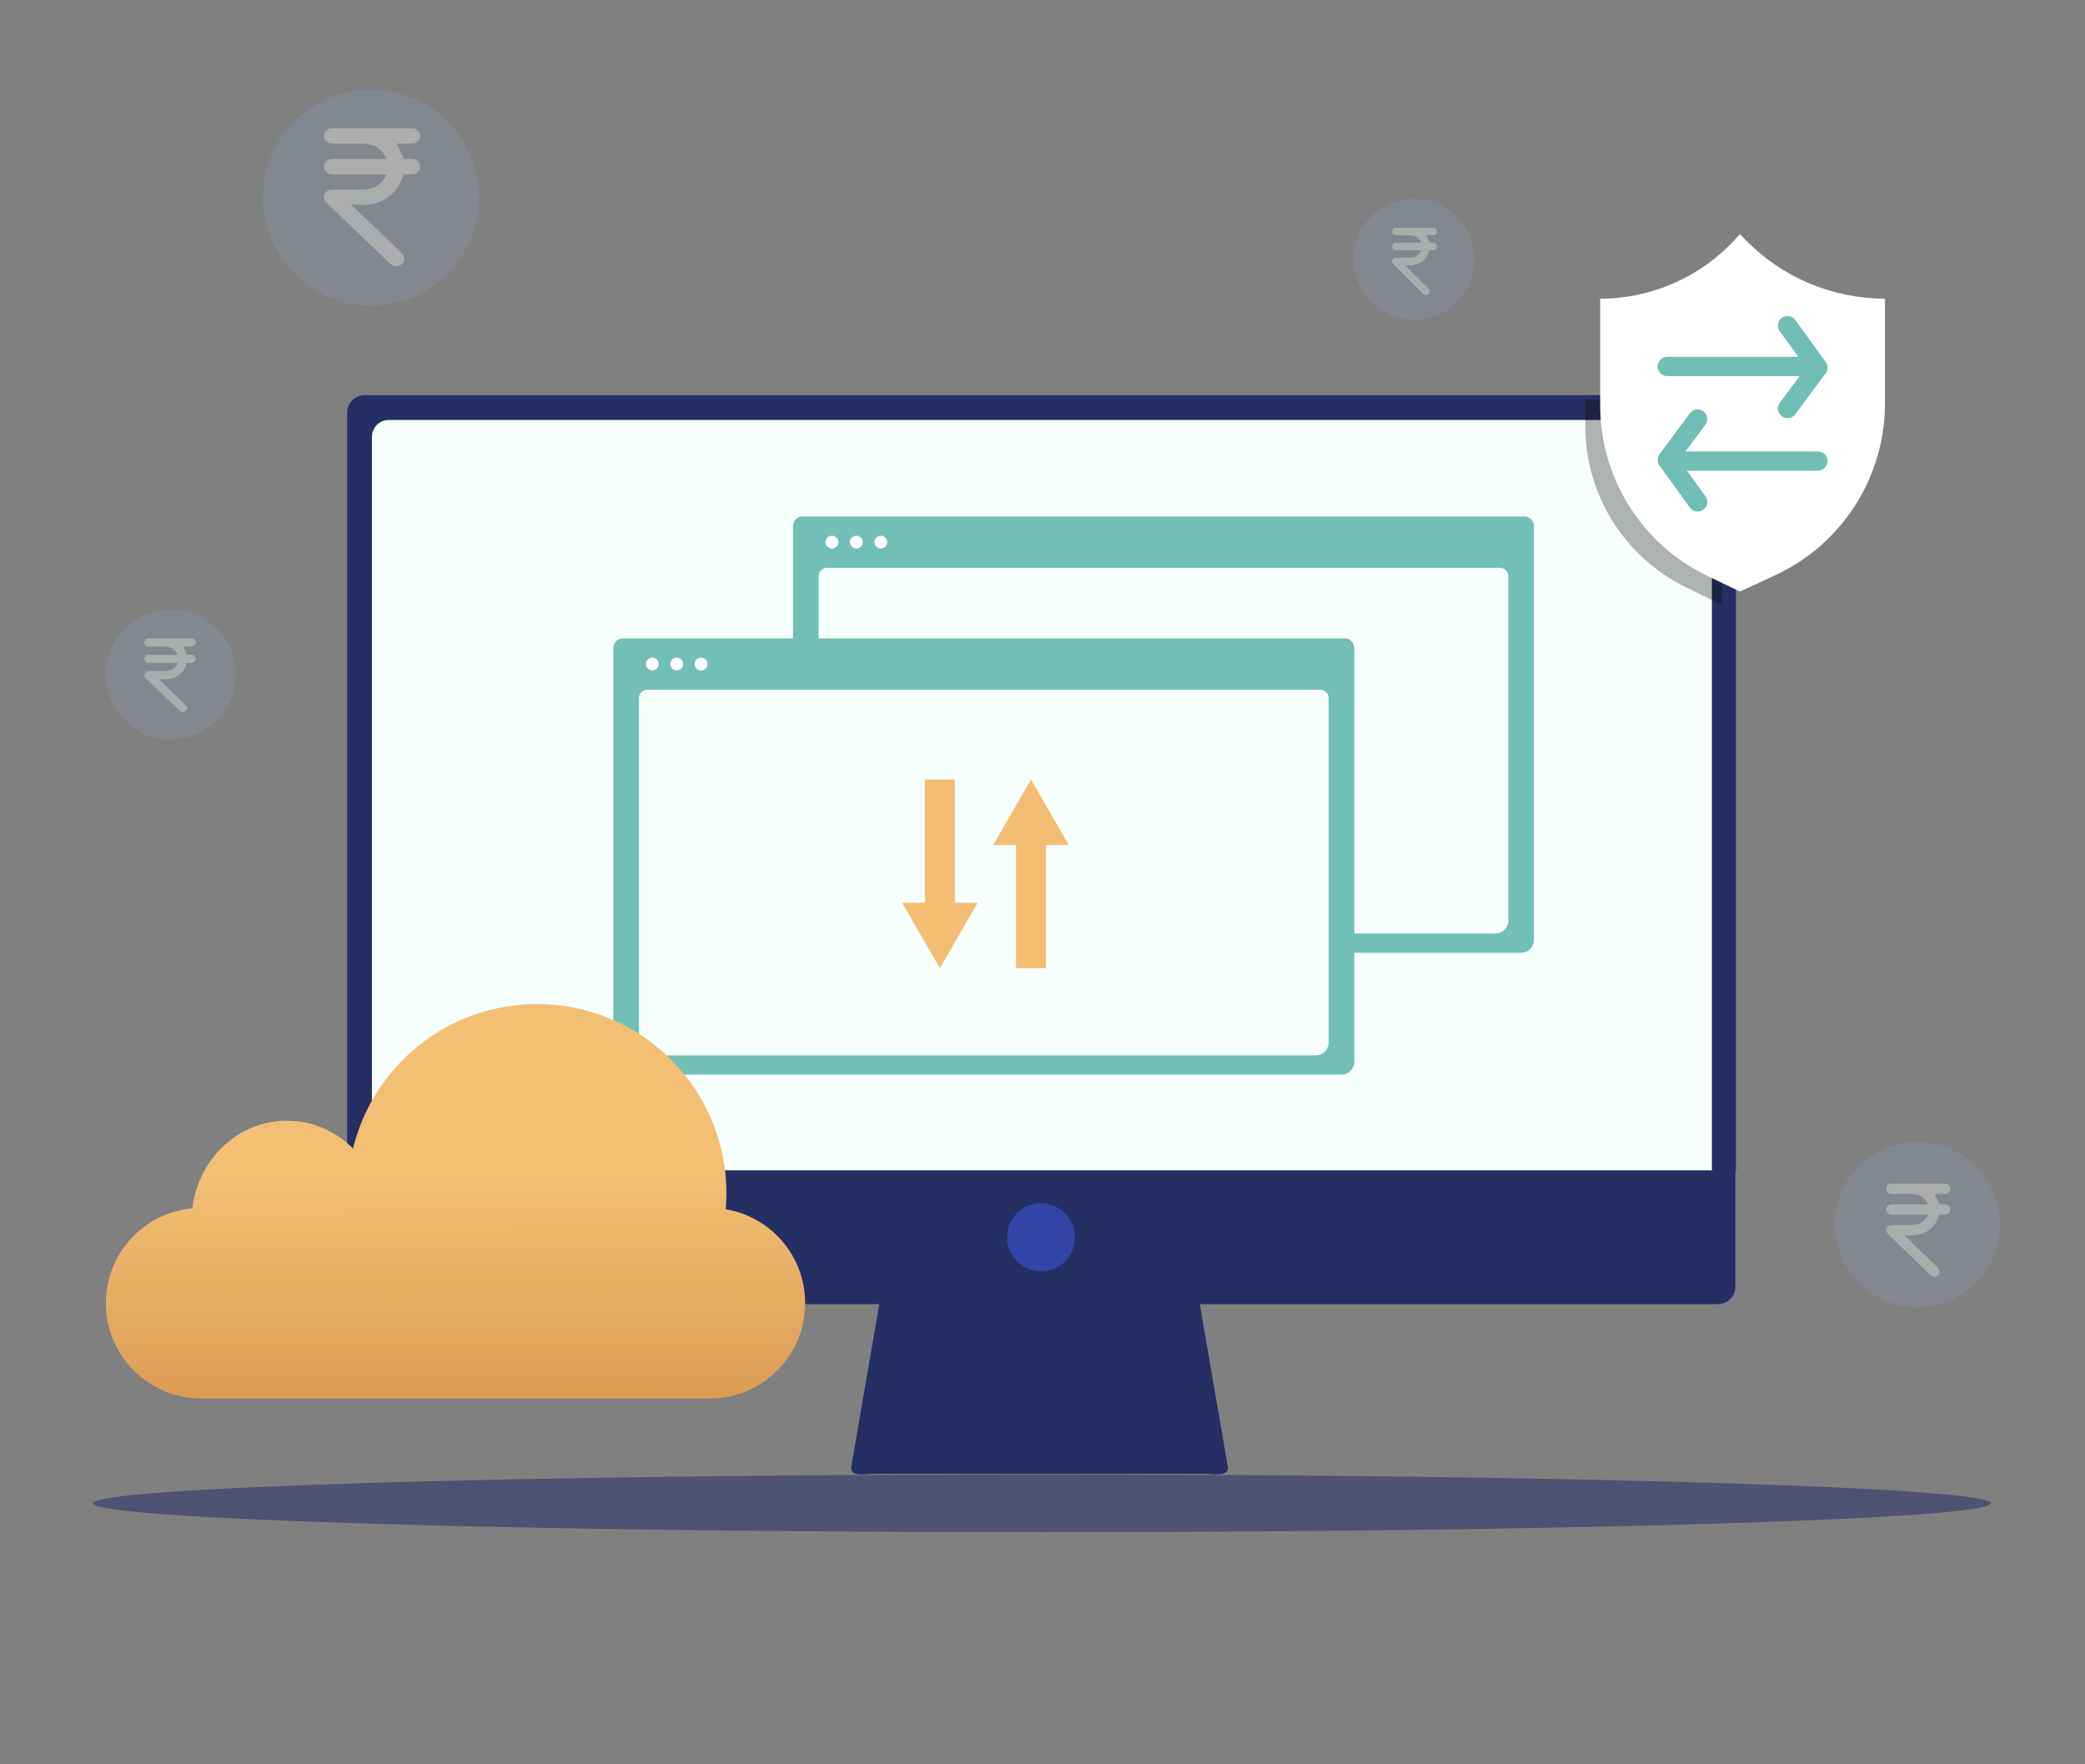 <?xml version="1.0" encoding="UTF-8"?> <svg xmlns="http://www.w3.org/2000/svg" width="650" height="550" viewBox="0 0 650 550" fill="none"><rect x="0" y="0" width="650" height="550" fill="#808080" stroke="none"/><path fill-rule="evenodd" clip-rule="evenodd" d="M382.832 457.518C382.832 460.529 377.987 459.412 374.977 459.412H273.182C270.16 459.412 265.326 460.588 265.326 457.518L278.886 378.973C278.886 377.526 279.46 376.138 280.484 375.115C281.507 374.091 282.895 373.517 284.342 373.517H363.805C364.521 373.517 365.231 373.658 365.893 373.932C366.555 374.206 367.156 374.608 367.663 375.115C368.17 375.621 368.572 376.223 368.846 376.885C369.12 377.547 369.261 378.257 369.261 378.973L382.832 457.518Z" fill="#262F63"></path><path d="M541.172 128.635C541.173 127.919 541.034 127.21 540.761 126.548C540.488 125.886 540.087 125.285 539.581 124.778C539.075 124.271 538.475 123.869 537.813 123.594C537.152 123.32 536.443 123.179 535.727 123.179H113.672C112.224 123.179 110.836 123.754 109.813 124.777C108.79 125.8 108.215 127.188 108.215 128.635V365.447H541.172V128.635Z" fill="#262F63"></path><path d="M533.685 136.199C533.687 135.506 533.552 134.819 533.289 134.178C533.025 133.536 532.639 132.954 532.151 132.463C531.663 131.972 531.083 131.582 530.445 131.317C529.807 131.051 529.123 130.914 528.432 130.914H121.214C119.818 130.914 118.479 131.471 117.491 132.462C116.504 133.453 115.949 134.798 115.949 136.199V365.568H533.685V136.199Z" fill="#F7FFFD"></path><path d="M478.207 164.064C478.208 163.662 478.133 163.264 477.988 162.892C477.842 162.521 477.628 162.183 477.358 161.899C477.089 161.614 476.768 161.388 476.415 161.234C476.062 161.08 475.684 161.001 475.302 161.001H250.118C249.346 161.001 248.606 161.324 248.06 161.898C247.514 162.473 247.207 163.252 247.207 164.064V293.001C247.207 295.21 248.998 297.001 251.207 297.001H474.207C476.416 297.001 478.207 295.21 478.207 293.001V164.064Z" fill="#72BFB6"></path><path d="M470.207 179.569C470.208 179.232 470.138 178.898 470.003 178.586C469.867 178.275 469.668 177.992 469.417 177.753C469.166 177.515 468.868 177.326 468.539 177.197C468.211 177.067 467.859 177.001 467.503 177.001H257.917C257.198 177.001 256.509 177.272 256.001 177.753C255.493 178.235 255.207 178.888 255.207 179.569V287.001C255.207 289.21 256.998 291.001 259.207 291.001H466.207C468.416 291.001 470.207 289.21 470.207 287.001V179.569Z" fill="#F7FFFD"></path><path d="M266.977 171.001C268.081 171.001 268.977 170.106 268.977 169.001C268.977 167.896 268.081 167.001 266.977 167.001C265.872 167.001 264.977 167.896 264.977 169.001C264.977 170.106 265.872 171.001 266.977 171.001Z" fill="white"></path><path d="M259.361 171.001C260.466 171.001 261.361 170.106 261.361 169.001C261.361 167.896 260.466 167.001 259.361 167.001C258.257 167.001 257.361 167.896 257.361 169.001C257.361 170.106 258.257 171.001 259.361 171.001Z" fill="white"></path><path d="M274.592 171.001C275.696 171.001 276.592 170.106 276.592 169.001C276.592 167.896 275.696 167.001 274.592 167.001C273.487 167.001 272.592 167.896 272.592 169.001C272.592 170.106 273.487 171.001 274.592 171.001Z" fill="white"></path><path d="M422.207 202.064C422.208 201.662 422.133 201.264 421.988 200.892C421.842 200.521 421.628 200.183 421.358 199.899C421.089 199.614 420.768 199.388 420.415 199.234C420.062 199.08 419.684 199.001 419.302 199.001H194.118C193.346 199.001 192.606 199.324 192.06 199.898C191.514 200.473 191.207 201.252 191.207 202.064V331.001C191.207 333.21 192.998 335.001 195.207 335.001H418.207C420.416 335.001 422.207 333.21 422.207 331.001V202.064Z" fill="#72BFB6"></path><path d="M414.207 217.569C414.208 217.232 414.138 216.898 414.003 216.586C413.867 216.275 413.668 215.992 413.417 215.753C413.166 215.515 412.868 215.326 412.539 215.197C412.211 215.067 411.859 215.001 411.503 215.001H201.917C201.198 215.001 200.509 215.272 200.001 215.753C199.493 216.235 199.207 216.888 199.207 217.569V325.001C199.207 327.21 200.998 329.001 203.207 329.001H410.207C412.416 329.001 414.207 327.21 414.207 325.001V217.569Z" fill="#F7FFFD"></path><path d="M210.977 209.001C212.081 209.001 212.977 208.106 212.977 207.001C212.977 205.896 212.081 205.001 210.977 205.001C209.872 205.001 208.977 205.896 208.977 207.001C208.977 208.106 209.872 209.001 210.977 209.001Z" fill="white"></path><path d="M203.361 209.001C204.466 209.001 205.361 208.106 205.361 207.001C205.361 205.896 204.466 205.001 203.361 205.001C202.257 205.001 201.361 205.896 201.361 207.001C201.361 208.106 202.257 209.001 203.361 209.001Z" fill="white"></path><path d="M218.592 209.001C219.696 209.001 220.592 208.106 220.592 207.001C220.592 205.896 219.696 205.001 218.592 205.001C217.487 205.001 216.592 205.896 216.592 207.001C216.592 208.106 217.487 209.001 218.592 209.001Z" fill="white"></path><path fill-rule="evenodd" clip-rule="evenodd" d="M321.411 243.001L309.609 263.434H316.739V301.832H326.078V263.434H333.207L321.411 243.001Z" fill="#F3BE74"></path><path fill-rule="evenodd" clip-rule="evenodd" d="M288.337 243.001H297.675V281.399H304.805L293.009 301.833L281.207 281.399H288.337V243.001Z" fill="#F3BE74"></path><path d="M108.047 364.839V401.095C108.047 402.542 108.622 403.93 109.645 404.953C110.668 405.977 112.056 406.552 113.504 406.552H535.559C536.275 406.552 536.984 406.41 537.645 406.136C538.307 405.862 538.908 405.46 539.413 404.953C539.919 404.446 540.32 403.844 540.593 403.182C540.866 402.52 541.005 401.811 541.004 401.095V364.839H108.047Z" fill="#262F63"></path><path d="M324.526 396.307C330.384 396.307 335.133 391.558 335.133 385.699C335.133 379.841 330.384 375.092 324.526 375.092C318.667 375.092 313.918 379.841 313.918 385.699C313.918 391.558 318.667 396.307 324.526 396.307Z" fill="#3245A6"></path><path opacity="0.4" d="M324.817 477.629C161.442 477.629 29 473.601 29 468.631C29 463.661 161.442 459.633 324.817 459.633C488.191 459.633 620.633 463.661 620.633 468.631C620.633 473.601 488.191 477.629 324.817 477.629Z" fill="#021159"></path><path opacity="0.3" d="M494.207 124.649H509.094V124.649C515.227 124.649 520.92 121.469 524.137 116.248L526.899 111.764C532.367 102.887 544.531 101.112 552.309 108.056L554.501 110.014C556.158 111.493 558.301 112.311 560.522 112.311V112.311C568.614 112.311 572.63 122.127 566.857 127.799L542.543 151.687C537.592 156.552 535.104 163.394 535.775 170.302L536.809 180.953V188.574L525.596 183.087C506.386 173.688 494.207 154.17 494.207 132.785V124.649Z" fill="black"></path><path d="M498.857 93.104V93.104C514.87 93.104 530.147 86.384 540.967 74.58L542.414 73.001L544.225 74.85C555.656 86.525 571.307 93.104 587.646 93.104V93.104V125.764C587.646 148.752 574.294 169.647 553.434 179.304L542.414 184.406L532.293 179.54C511.855 169.714 498.857 149.043 498.857 126.366V93.104Z" fill="white"></path><path d="M519.773 114.238H564.549" stroke="#71BEB5" stroke-width="6" stroke-linecap="round"></path><path d="M557.268 101.497L566.732 114.602L557.268 127.343" stroke="#71BEB5" stroke-width="6" stroke-linecap="round" stroke-linejoin="round"></path><path d="M566.732 143.726L521.957 143.726" stroke="#71BEB5" stroke-width="6" stroke-linecap="round"></path><path d="M529.238 156.465L519.774 143.36L529.238 130.619" stroke="#71BEB5" stroke-width="6" stroke-linecap="round" stroke-linejoin="round"></path><path d="M226.246 376.964C226.38 375.342 226.466 373.712 226.466 372.051C226.466 339.439 200.027 313 167.415 313C139.638 313 116.348 332.188 110.057 358.028C104.719 352.659 97.468 349.36 89.476 349.36C74.288 349.36 61.77 361.288 59.974 376.68C44.849 378.058 33 390.766 33 406.253C33 422.653 46.298 435.952 62.699 435.952H221.301C237.702 435.952 251 422.653 251 406.253C251.016 391.522 240.3 379.318 226.246 376.964Z" fill="url(#paint0_linear_2793_2)"></path><g opacity="0.4"><path opacity="0.4" d="M115.624 95.279C134.194 95.279 149.248 80.218 149.248 61.64C149.248 43.061 134.194 28 115.624 28C97.054 28 82 43.061 82 61.64C82 80.218 97.054 95.279 115.624 95.279Z" fill="url(#paint1_linear_2793_2)"></path><path d="M120.511 49.551C119.356 46.935 117.458 45.364 114.64 44.916C113.896 44.804 113.133 44.785 112.39 44.785C109.415 44.766 106.46 44.785 103.486 44.766C102.077 44.766 101 43.738 101 42.411C100.981 41.047 102.057 40 103.505 40C111.842 40 120.178 40 128.495 40C129.943 40 131 41.047 131 42.411C130.98 43.72 129.924 44.748 128.515 44.766C126.89 44.785 125.247 44.766 123.681 44.766C124.425 46.337 125.168 47.869 125.971 49.551C126.656 49.551 127.536 49.551 128.417 49.551C129.924 49.57 131 50.58 131 51.963C130.98 53.309 129.904 54.299 128.436 54.318C127.556 54.318 126.675 54.318 125.853 54.318C123.407 62.094 117.615 64.561 109.513 63.776C109.885 64.168 110.061 64.355 110.257 64.542C115.188 69.253 120.119 73.963 125.051 78.692C126.225 79.813 126.323 81.178 125.364 82.206C124.444 83.159 122.977 83.271 121.92 82.449C121.744 82.299 121.568 82.15 121.411 81.982C114.953 75.813 108.476 69.645 102.037 63.439C101.587 63.01 101.176 62.393 101.059 61.813C100.765 60.374 101.959 59.103 103.505 59.103C106.714 59.084 109.904 59.103 113.114 59.103C116.029 59.084 118.339 57.981 119.904 55.57C120.061 55.346 120.159 55.084 120.296 54.841C120.354 54.71 120.413 54.561 120.491 54.337C120.139 54.337 119.865 54.337 119.591 54.337C114.229 54.337 108.867 54.337 103.505 54.337C102.272 54.337 101.216 53.477 101.039 52.355C100.844 51.14 101.587 50 102.84 49.664C103.153 49.57 103.505 49.57 103.838 49.57C109.063 49.57 114.307 49.57 119.532 49.57C119.806 49.551 120.08 49.551 120.511 49.551Z" fill="#EAEDEE"></path><path opacity="0.4" d="M597.734 407.493C611.947 407.493 623.468 395.966 623.468 381.746C623.468 367.527 611.947 356 597.734 356C583.522 356 572 367.527 572 381.746C572 395.966 583.522 407.493 597.734 407.493Z" fill="url(#paint2_linear_2793_2)"></path><path d="M601.007 375.442C600.238 373.677 598.972 372.618 597.093 372.315C596.598 372.24 596.089 372.227 595.593 372.227C593.61 372.215 591.64 372.227 589.657 372.215C588.718 372.215 588 371.521 588 370.626C587.987 369.706 588.705 369 589.67 369C595.228 369 600.785 369 606.33 369C607.296 369 608 369.706 608 370.626C607.987 371.509 607.282 372.202 606.343 372.215C605.26 372.227 604.164 372.215 603.121 372.215C603.616 373.273 604.112 374.307 604.647 375.442C605.104 375.442 605.691 375.442 606.278 375.442C607.282 375.454 608 376.135 608 377.068C607.987 377.976 607.269 378.644 606.291 378.656C605.704 378.656 605.117 378.656 604.569 378.656C602.938 383.9 599.076 385.564 593.675 385.035C593.923 385.3 594.041 385.426 594.171 385.552C597.459 388.728 600.746 391.905 604.034 395.095C604.817 395.851 604.882 396.771 604.243 397.464C603.63 398.107 602.651 398.183 601.947 397.628C601.829 397.528 601.712 397.427 601.607 397.313C597.302 393.153 592.984 388.993 588.692 384.808C588.392 384.518 588.118 384.102 588.039 383.711C587.844 382.741 588.639 381.883 589.67 381.883C591.81 381.871 593.936 381.883 596.076 381.883C598.02 381.871 599.559 381.127 600.603 379.501C600.707 379.35 600.772 379.173 600.864 379.009C600.903 378.921 600.942 378.82 600.994 378.669C600.759 378.669 600.577 378.669 600.394 378.669C596.819 378.669 593.245 378.669 589.67 378.669C588.848 378.669 588.144 378.089 588.026 377.333C587.896 376.513 588.392 375.744 589.227 375.517C589.435 375.454 589.67 375.454 589.892 375.454C593.375 375.454 596.872 375.454 600.355 375.454C600.538 375.442 600.72 375.442 601.007 375.442Z" fill="#EAEDEE"></path><path opacity="0.4" d="M440.817 99.651C451.209 99.651 459.633 91.222 459.633 80.826C459.633 70.428 451.209 62 440.817 62C430.424 62 422 70.428 422 80.826C422 91.222 430.424 99.651 440.817 99.651Z" fill="url(#paint3_linear_2793_2)"></path><path d="M443.105 75.665C442.566 74.387 441.68 73.62 440.365 73.401C440.018 73.346 439.662 73.337 439.315 73.337C437.927 73.328 436.548 73.337 435.16 73.328C434.502 73.328 434 72.826 434 72.178C433.991 71.511 434.493 71 435.169 71C439.059 71 442.95 71 446.831 71C447.507 71 448 71.511 448 72.178C447.991 72.817 447.498 73.319 446.84 73.328C446.082 73.337 445.315 73.328 444.585 73.328C444.932 74.095 445.279 74.843 445.653 75.665C445.973 75.665 446.384 75.665 446.795 75.665C447.498 75.674 448 76.167 448 76.842C447.991 77.499 447.489 77.983 446.804 77.993C446.393 77.993 445.982 77.993 445.598 77.993C444.457 81.79 441.753 82.995 437.973 82.612C438.146 82.803 438.228 82.894 438.32 82.986C440.621 85.286 442.922 87.587 445.224 89.896C445.772 90.444 445.817 91.11 445.37 91.612C444.941 92.078 444.256 92.132 443.763 91.731C443.68 91.658 443.598 91.585 443.525 91.503C440.511 88.49 437.489 85.478 434.484 82.447C434.274 82.237 434.082 81.936 434.028 81.653C433.891 80.95 434.448 80.329 435.169 80.329C436.667 80.32 438.155 80.329 439.653 80.329C441.014 80.32 442.091 79.782 442.822 78.604C442.895 78.495 442.941 78.367 443.005 78.248C443.032 78.184 443.059 78.111 443.096 78.002C442.932 78.002 442.804 78.002 442.676 78.002C440.174 78.002 437.671 78.002 435.169 78.002C434.594 78.002 434.101 77.582 434.018 77.034C433.927 76.441 434.274 75.884 434.859 75.719C435.005 75.674 435.169 75.674 435.324 75.674C437.763 75.674 440.21 75.674 442.648 75.674C442.776 75.665 442.904 75.665 443.105 75.665Z" fill="#EAEDEE"></path><path opacity="0.4" d="M53.253 230.526C64.439 230.526 73.507 221.454 73.507 210.263C73.507 199.072 64.439 190 53.253 190C42.068 190 33 199.072 33 210.263C33 221.454 42.068 230.526 53.253 230.526Z" fill="url(#paint4_linear_2793_2)"></path><path d="M55.406 204.109C54.79 202.709 53.778 201.869 52.275 201.629C51.878 201.569 51.471 201.559 51.074 201.559C49.488 201.549 47.912 201.559 46.326 201.549C45.574 201.549 45 201 45 200.29C44.99 199.56 45.564 199 46.336 199C50.782 199 55.228 199 59.664 199C60.436 199 61 199.56 61 200.29C60.99 200.99 60.426 201.539 59.675 201.549C58.808 201.559 57.931 201.549 57.097 201.549C57.493 202.389 57.89 203.209 58.318 204.109C58.683 204.109 59.153 204.109 59.622 204.109C60.426 204.119 61 204.659 61 205.399C60.99 206.119 60.416 206.648 59.633 206.658C59.163 206.658 58.693 206.658 58.255 206.658C56.95 210.818 53.861 212.137 49.54 211.717C49.739 211.927 49.833 212.027 49.937 212.127C52.567 214.647 55.197 217.166 57.827 219.696C58.453 220.296 58.506 221.025 57.994 221.575C57.504 222.085 56.721 222.145 56.157 221.705C56.063 221.625 55.969 221.545 55.886 221.455C52.442 218.156 48.987 214.857 45.553 211.537C45.313 211.307 45.094 210.977 45.031 210.668C44.875 209.898 45.511 209.218 46.336 209.218C48.048 209.208 49.749 209.218 51.461 209.218C53.016 209.208 54.247 208.618 55.082 207.328C55.166 207.208 55.218 207.068 55.291 206.938C55.322 206.868 55.354 206.788 55.395 206.668C55.208 206.668 55.061 206.668 54.915 206.668C52.056 206.668 49.196 206.668 46.336 206.668C45.678 206.668 45.115 206.208 45.021 205.609C44.917 204.959 45.313 204.349 45.981 204.169C46.148 204.119 46.336 204.119 46.514 204.119C49.3 204.119 52.097 204.119 54.884 204.119C55.03 204.109 55.176 204.109 55.406 204.109Z" fill="#EAEDEE"></path></g><defs><linearGradient id="paint0_linear_2793_2" x1="141.861" y1="367.043" x2="142.03" y2="441.376" gradientUnits="userSpaceOnUse"><stop stop-color="#F3BF75"></stop><stop offset="1" stop-color="#D99953"></stop></linearGradient><linearGradient id="paint1_linear_2793_2" x1="115.624" y1="93.889" x2="115.624" y2="51.139" gradientUnits="userSpaceOnUse"><stop stop-color="#A1ACE5"></stop><stop offset="1" stop-color="#92B7E5"></stop></linearGradient><linearGradient id="paint2_linear_2793_2" x1="597.734" y1="406.429" x2="597.734" y2="373.71" gradientUnits="userSpaceOnUse"><stop stop-color="#A1ACE5"></stop><stop offset="1" stop-color="#92B7E5"></stop></linearGradient><linearGradient id="paint3_linear_2793_2" x1="440.817" y1="98.873" x2="440.817" y2="74.949" gradientUnits="userSpaceOnUse"><stop stop-color="#A1ACE5"></stop><stop offset="1" stop-color="#92B7E5"></stop></linearGradient><linearGradient id="paint4_linear_2793_2" x1="53.253" y1="229.689" x2="53.253" y2="203.938" gradientUnits="userSpaceOnUse"><stop stop-color="#A1ACE5"></stop><stop offset="1" stop-color="#92B7E5"></stop></linearGradient></defs></svg> 